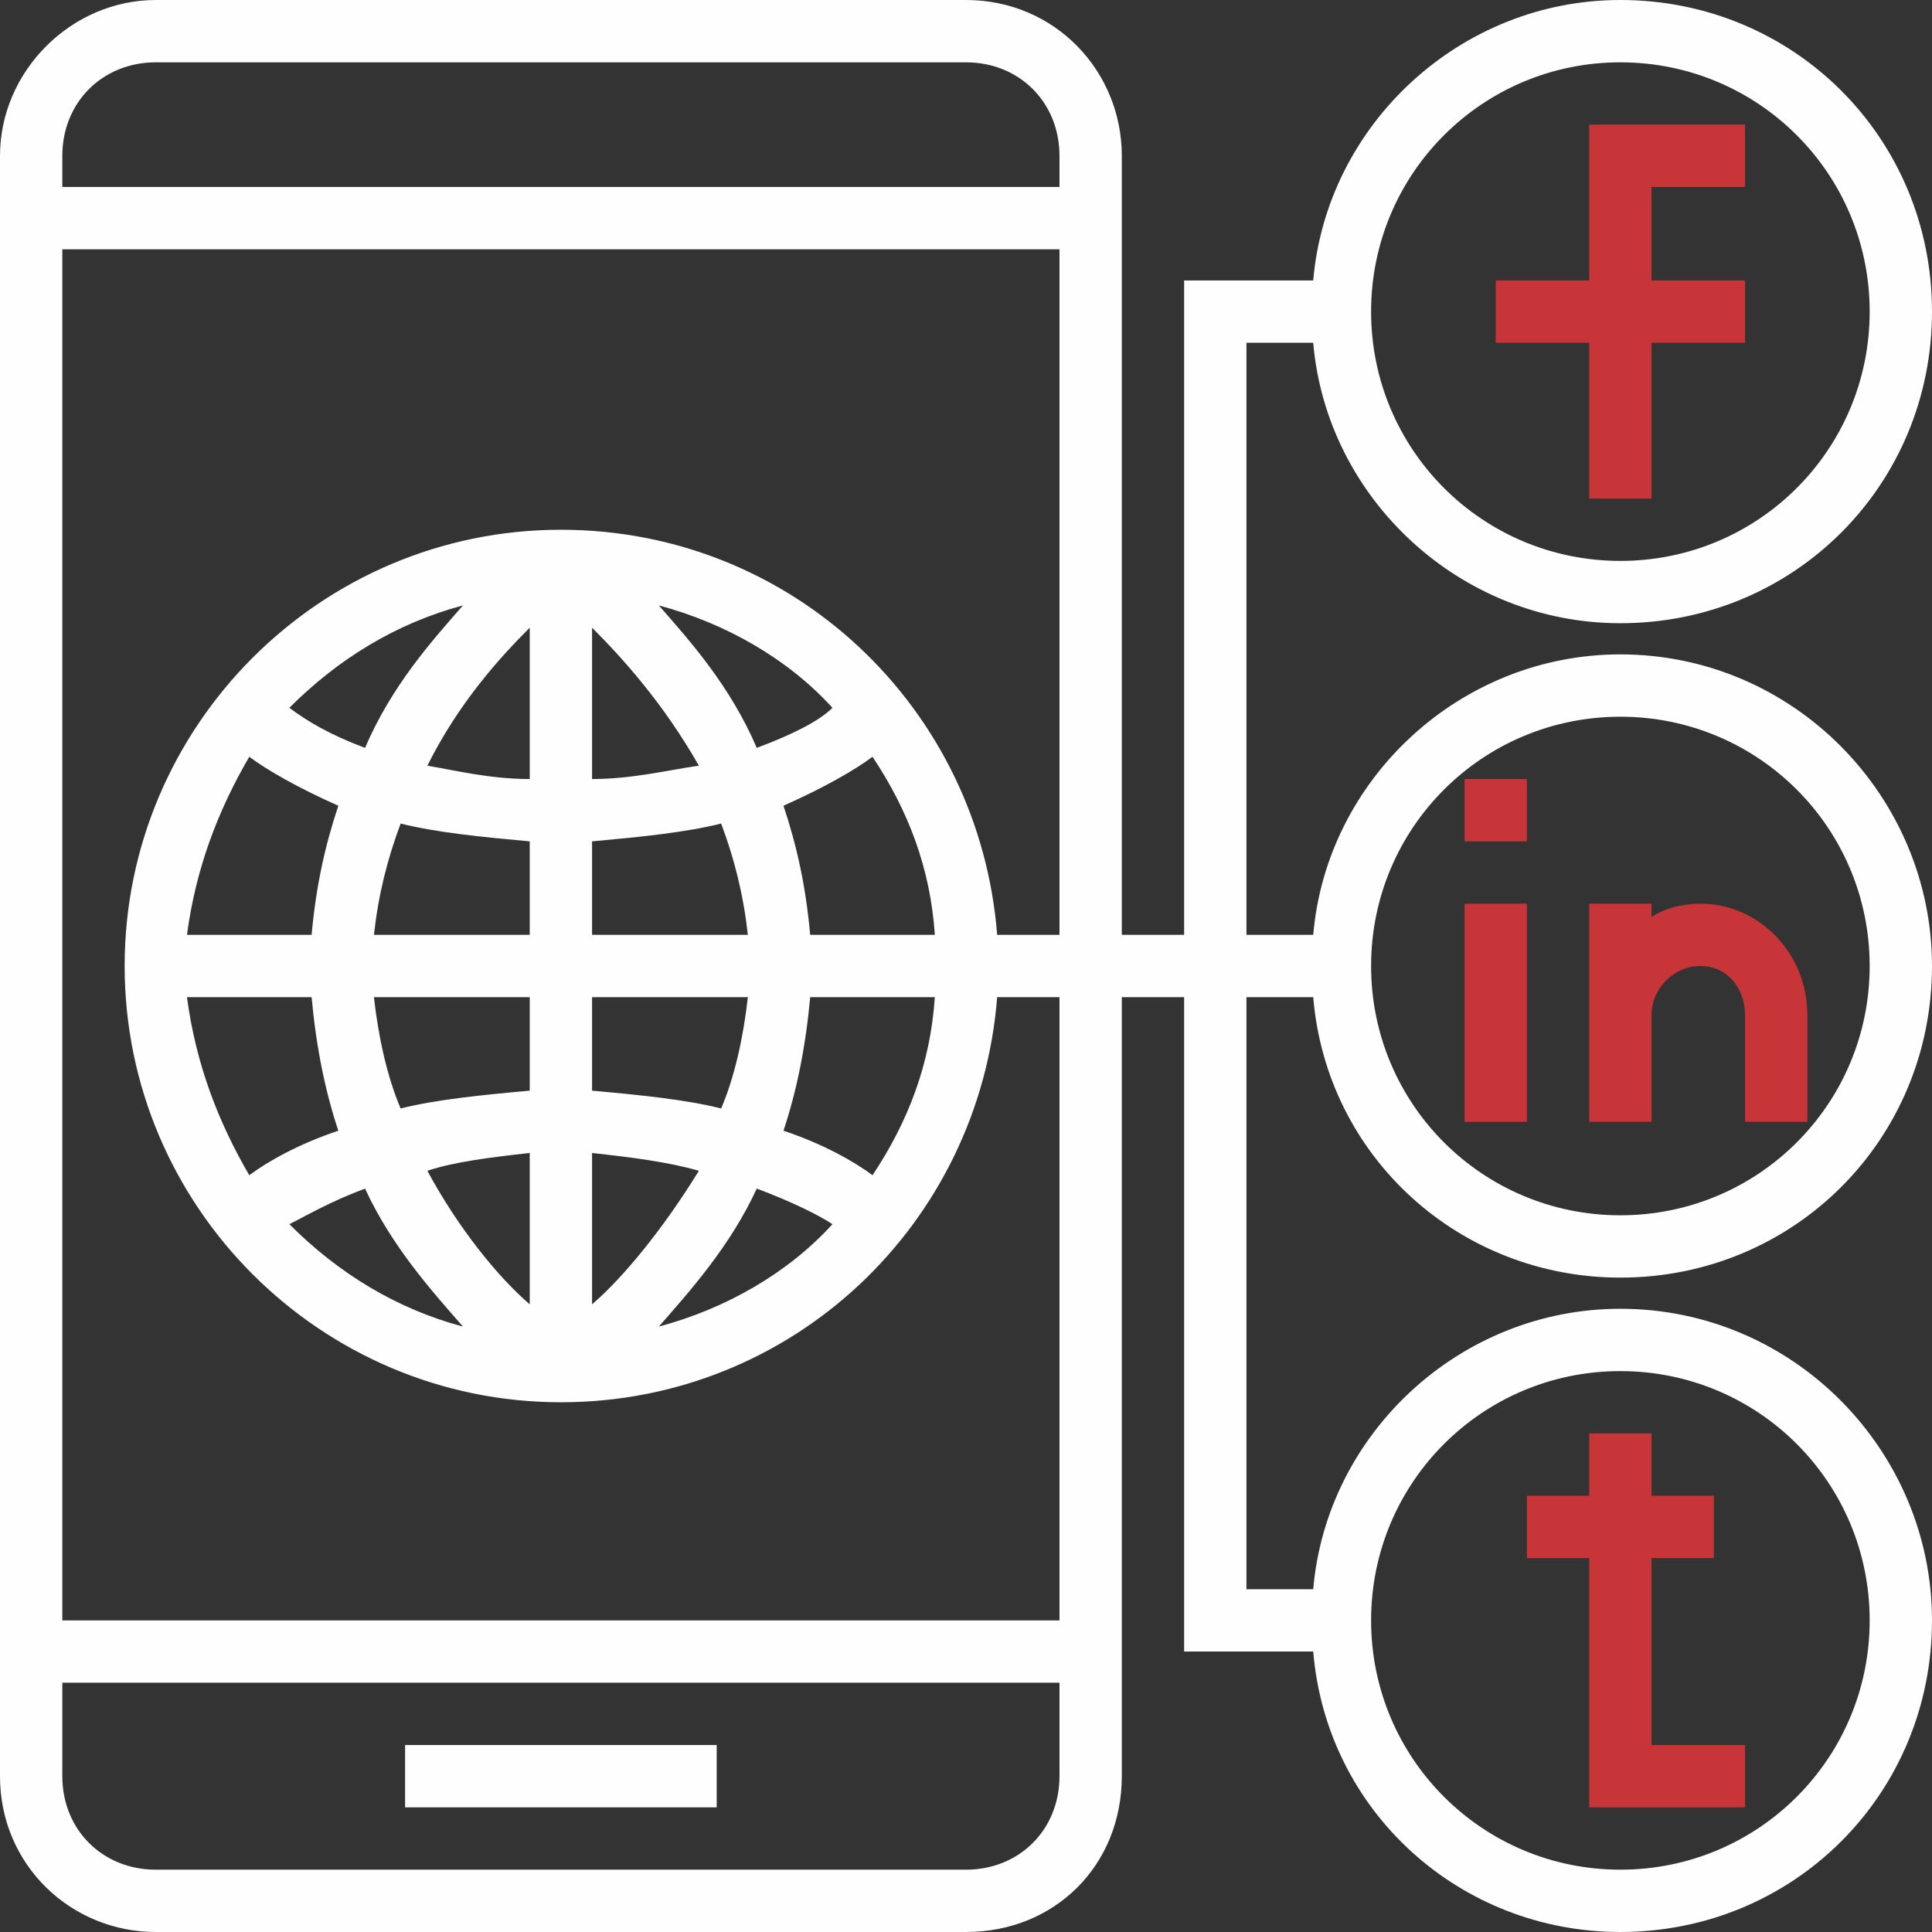 <?xml version="1.0" encoding="UTF-8"?>
<!DOCTYPE svg PUBLIC "-//W3C//DTD SVG 1.1//EN" "http://www.w3.org/Graphics/SVG/1.1/DTD/svg11.dtd">
<!-- Creator: CorelDRAW 2017 -->
<svg xmlns="http://www.w3.org/2000/svg" xml:space="preserve" width="60px" height="60px" version="1.1" style="shape-rendering:geometricPrecision; text-rendering:geometricPrecision; image-rendering:optimizeQuality; fill-rule:evenodd; clip-rule:evenodd"
viewBox="0 0 4.34 4.34"
 xmlns:xlink="http://www.w3.org/1999/xlink">
 <rect x="0" y="0" width="4.34" height="4.34" fill="#333333" stroke="none"/>
 <defs>
  <style type="text/css">
   <![CDATA[
    .fil0 {fill:#FEFEFE;fill-rule:nonzero}
    .fil1 {fill:#C83538;fill-rule:nonzero}
   ]]>
  </style>
 </defs>
 <g id="Layer_x0020_1">
  <g id="_1872695295824">
   <polygon class="fil0" points="0.91,4.06 1.61,4.06 1.61,3.92 0.91,3.92 "/>
   <path class="fil0" d="M3.64 3.08c0.31,0 0.56,0.25 0.56,0.56 0,0.31 -0.25,0.56 -0.56,0.56 -0.31,0 -0.56,-0.25 -0.56,-0.56 0,-0.31 0.25,-0.56 0.56,-0.56zm-1.82 -0.98c-0.01,-0.11 -0.03,-0.2 -0.06,-0.29 0.09,-0.04 0.16,-0.08 0.2,-0.11 0.08,0.12 0.13,0.25 0.14,0.4l-0.28 0zm0.14 0.54c-0.04,-0.03 -0.11,-0.07 -0.2,-0.1 0.03,-0.09 0.05,-0.19 0.06,-0.3l0.28 0c-0.01,0.15 -0.06,0.28 -0.14,0.4zm-0.26 0.03c0.08,0.03 0.14,0.06 0.17,0.08 -0.1,0.11 -0.24,0.19 -0.39,0.23 0.07,-0.08 0.16,-0.18 0.22,-0.31zm-0.88 0c0.06,0.13 0.15,0.23 0.22,0.31 -0.15,-0.04 -0.28,-0.12 -0.39,-0.23 0.04,-0.02 0.09,-0.05 0.17,-0.08zm-0.12 -0.43c0.01,0.11 0.03,0.21 0.06,0.3 -0.09,0.03 -0.16,0.07 -0.2,0.1 -0.07,-0.12 -0.12,-0.25 -0.14,-0.4l0.28 0zm-0.14 -0.54c0.04,0.03 0.11,0.07 0.2,0.11 -0.03,0.09 -0.05,0.18 -0.06,0.29l-0.28 0c0.02,-0.15 0.07,-0.28 0.14,-0.4zm0.26 -0.02c-0.08,-0.03 -0.13,-0.06 -0.17,-0.09 0.11,-0.11 0.24,-0.19 0.39,-0.23 -0.07,0.08 -0.16,0.18 -0.22,0.32zm0.66 -0.32c0.15,0.04 0.29,0.12 0.39,0.23 -0.03,0.03 -0.09,0.06 -0.17,0.09 -0.06,-0.14 -0.15,-0.24 -0.22,-0.32zm-0.15 0.39l0 -0.34c0.07,0.07 0.16,0.17 0.24,0.31 -0.07,0.01 -0.15,0.03 -0.24,0.03zm0 0.35l0 -0.21c0.11,-0.01 0.21,-0.02 0.29,-0.04 0.03,0.08 0.05,0.16 0.06,0.25l-0.35 0zm0 0.35l0 -0.21 0.35 0c-0.01,0.09 -0.03,0.18 -0.06,0.25 -0.08,-0.02 -0.18,-0.03 -0.29,-0.04zm0 0.48l0 -0.34c0.09,0.01 0.17,0.02 0.24,0.04 -0.08,0.13 -0.17,0.24 -0.24,0.3zm-0.14 -0.34l0 0.34c-0.07,-0.06 -0.16,-0.17 -0.23,-0.3 0.06,-0.02 0.14,-0.03 0.23,-0.04zm0 -0.35l0 0.21c-0.11,0.01 -0.21,0.02 -0.29,0.04 -0.03,-0.07 -0.05,-0.16 -0.06,-0.25l0.35 0zm0 -0.35l0 0.21 -0.35 0c0.01,-0.09 0.03,-0.17 0.06,-0.25 0.08,0.02 0.18,0.03 0.29,0.04zm0 -0.48l0 0.34c-0.09,0 -0.17,-0.02 -0.23,-0.03 0.07,-0.14 0.16,-0.24 0.23,-0.31zm1.19 2.23l-2.24 0 0 -3.08 2.24 0 0 1.54 -0.14 0c-0.04,-0.51 -0.46,-0.91 -0.98,-0.91 -0.54,0 -0.98,0.44 -0.98,0.98 0,0.54 0.44,0.98 0.98,0.98 0.52,0 0.94,-0.4 0.98,-0.91l0.14 0 0 1.4zm-0.21 0.56l-1.82 0c-0.12,0 -0.21,-0.09 -0.21,-0.21l0 -0.21 2.24 0 0 0.21c0,0.12 -0.09,0.21 -0.21,0.21zm-1.82 -4.06l1.82 0c0.12,0 0.21,0.09 0.21,0.21l0 0.07 -2.24 0 0 -0.07c0,-0.12 0.09,-0.21 0.21,-0.21zm3.29 0c0.31,0 0.56,0.25 0.56,0.56 0,0.31 -0.25,0.56 -0.56,0.56 -0.31,0 -0.56,-0.25 -0.56,-0.56 0,-0.31 0.25,-0.56 0.56,-0.56zm0 1.47c0.31,0 0.56,0.25 0.56,0.56 0,0.31 -0.25,0.56 -0.56,0.56 -0.31,0 -0.56,-0.25 -0.56,-0.56 0,-0.31 0.25,-0.56 0.56,-0.56zm-0.84 0.63l0.15 0c0.03,0.36 0.33,0.63 0.69,0.63 0.39,0 0.7,-0.31 0.7,-0.7 0,-0.38 -0.31,-0.7 -0.7,-0.7 -0.36,0 -0.66,0.28 -0.69,0.63l-0.15 0 0 -1.33 0.15 0c0.03,0.35 0.33,0.63 0.69,0.63 0.39,0 0.7,-0.31 0.7,-0.7 0,-0.39 -0.31,-0.7 -0.7,-0.7 -0.36,0 -0.66,0.28 -0.69,0.63l-0.29 0 0 1.47 -0.14 0 0 -1.75c0,-0.19 -0.15,-0.35 -0.35,-0.35l-1.82 0c-0.19,0 -0.35,0.16 -0.35,0.35l0 3.64c0,0.2 0.16,0.35 0.35,0.35l1.82 0c0.2,0 0.35,-0.15 0.35,-0.35l0 -1.75 0.14 0 0 1.47 0.29 0c0.03,0.36 0.33,0.63 0.69,0.63 0.39,0 0.7,-0.31 0.7,-0.7 0,-0.38 -0.31,-0.7 -0.7,-0.7 -0.36,0 -0.66,0.28 -0.69,0.63l-0.15 0 0 -1.33z"/>
   <polygon class="fil1" points="3.57,1.12 3.71,1.12 3.71,0.77 3.92,0.77 3.92,0.63 3.71,0.63 3.71,0.42 3.92,0.42 3.92,0.28 3.57,0.28 3.57,0.63 3.36,0.63 3.36,0.77 3.57,0.77 "/>
   <polygon class="fil1" points="3.57,4.06 3.92,4.06 3.92,3.92 3.71,3.92 3.71,3.5 3.85,3.5 3.85,3.36 3.71,3.36 3.71,3.22 3.57,3.22 3.57,3.36 3.43,3.36 3.43,3.5 3.57,3.5 "/>
   <polygon class="fil1" points="3.29,2.52 3.43,2.52 3.43,2.03 3.29,2.03 "/>
   <polygon class="fil1" points="3.29,1.89 3.43,1.89 3.43,1.75 3.29,1.75 "/>
   <path class="fil1" d="M3.71 2.28c0,-0.06 0.05,-0.11 0.11,-0.11 0.06,0 0.1,0.05 0.1,0.11l0 0.24 0.14 0 0 -0.24c0,-0.14 -0.11,-0.25 -0.24,-0.25 -0.04,0 -0.08,0.01 -0.11,0.03l0 -0.03 -0.14 0 0 0.49 0.14 0 0 -0.24z"/>
  </g>
 </g>
</svg>

